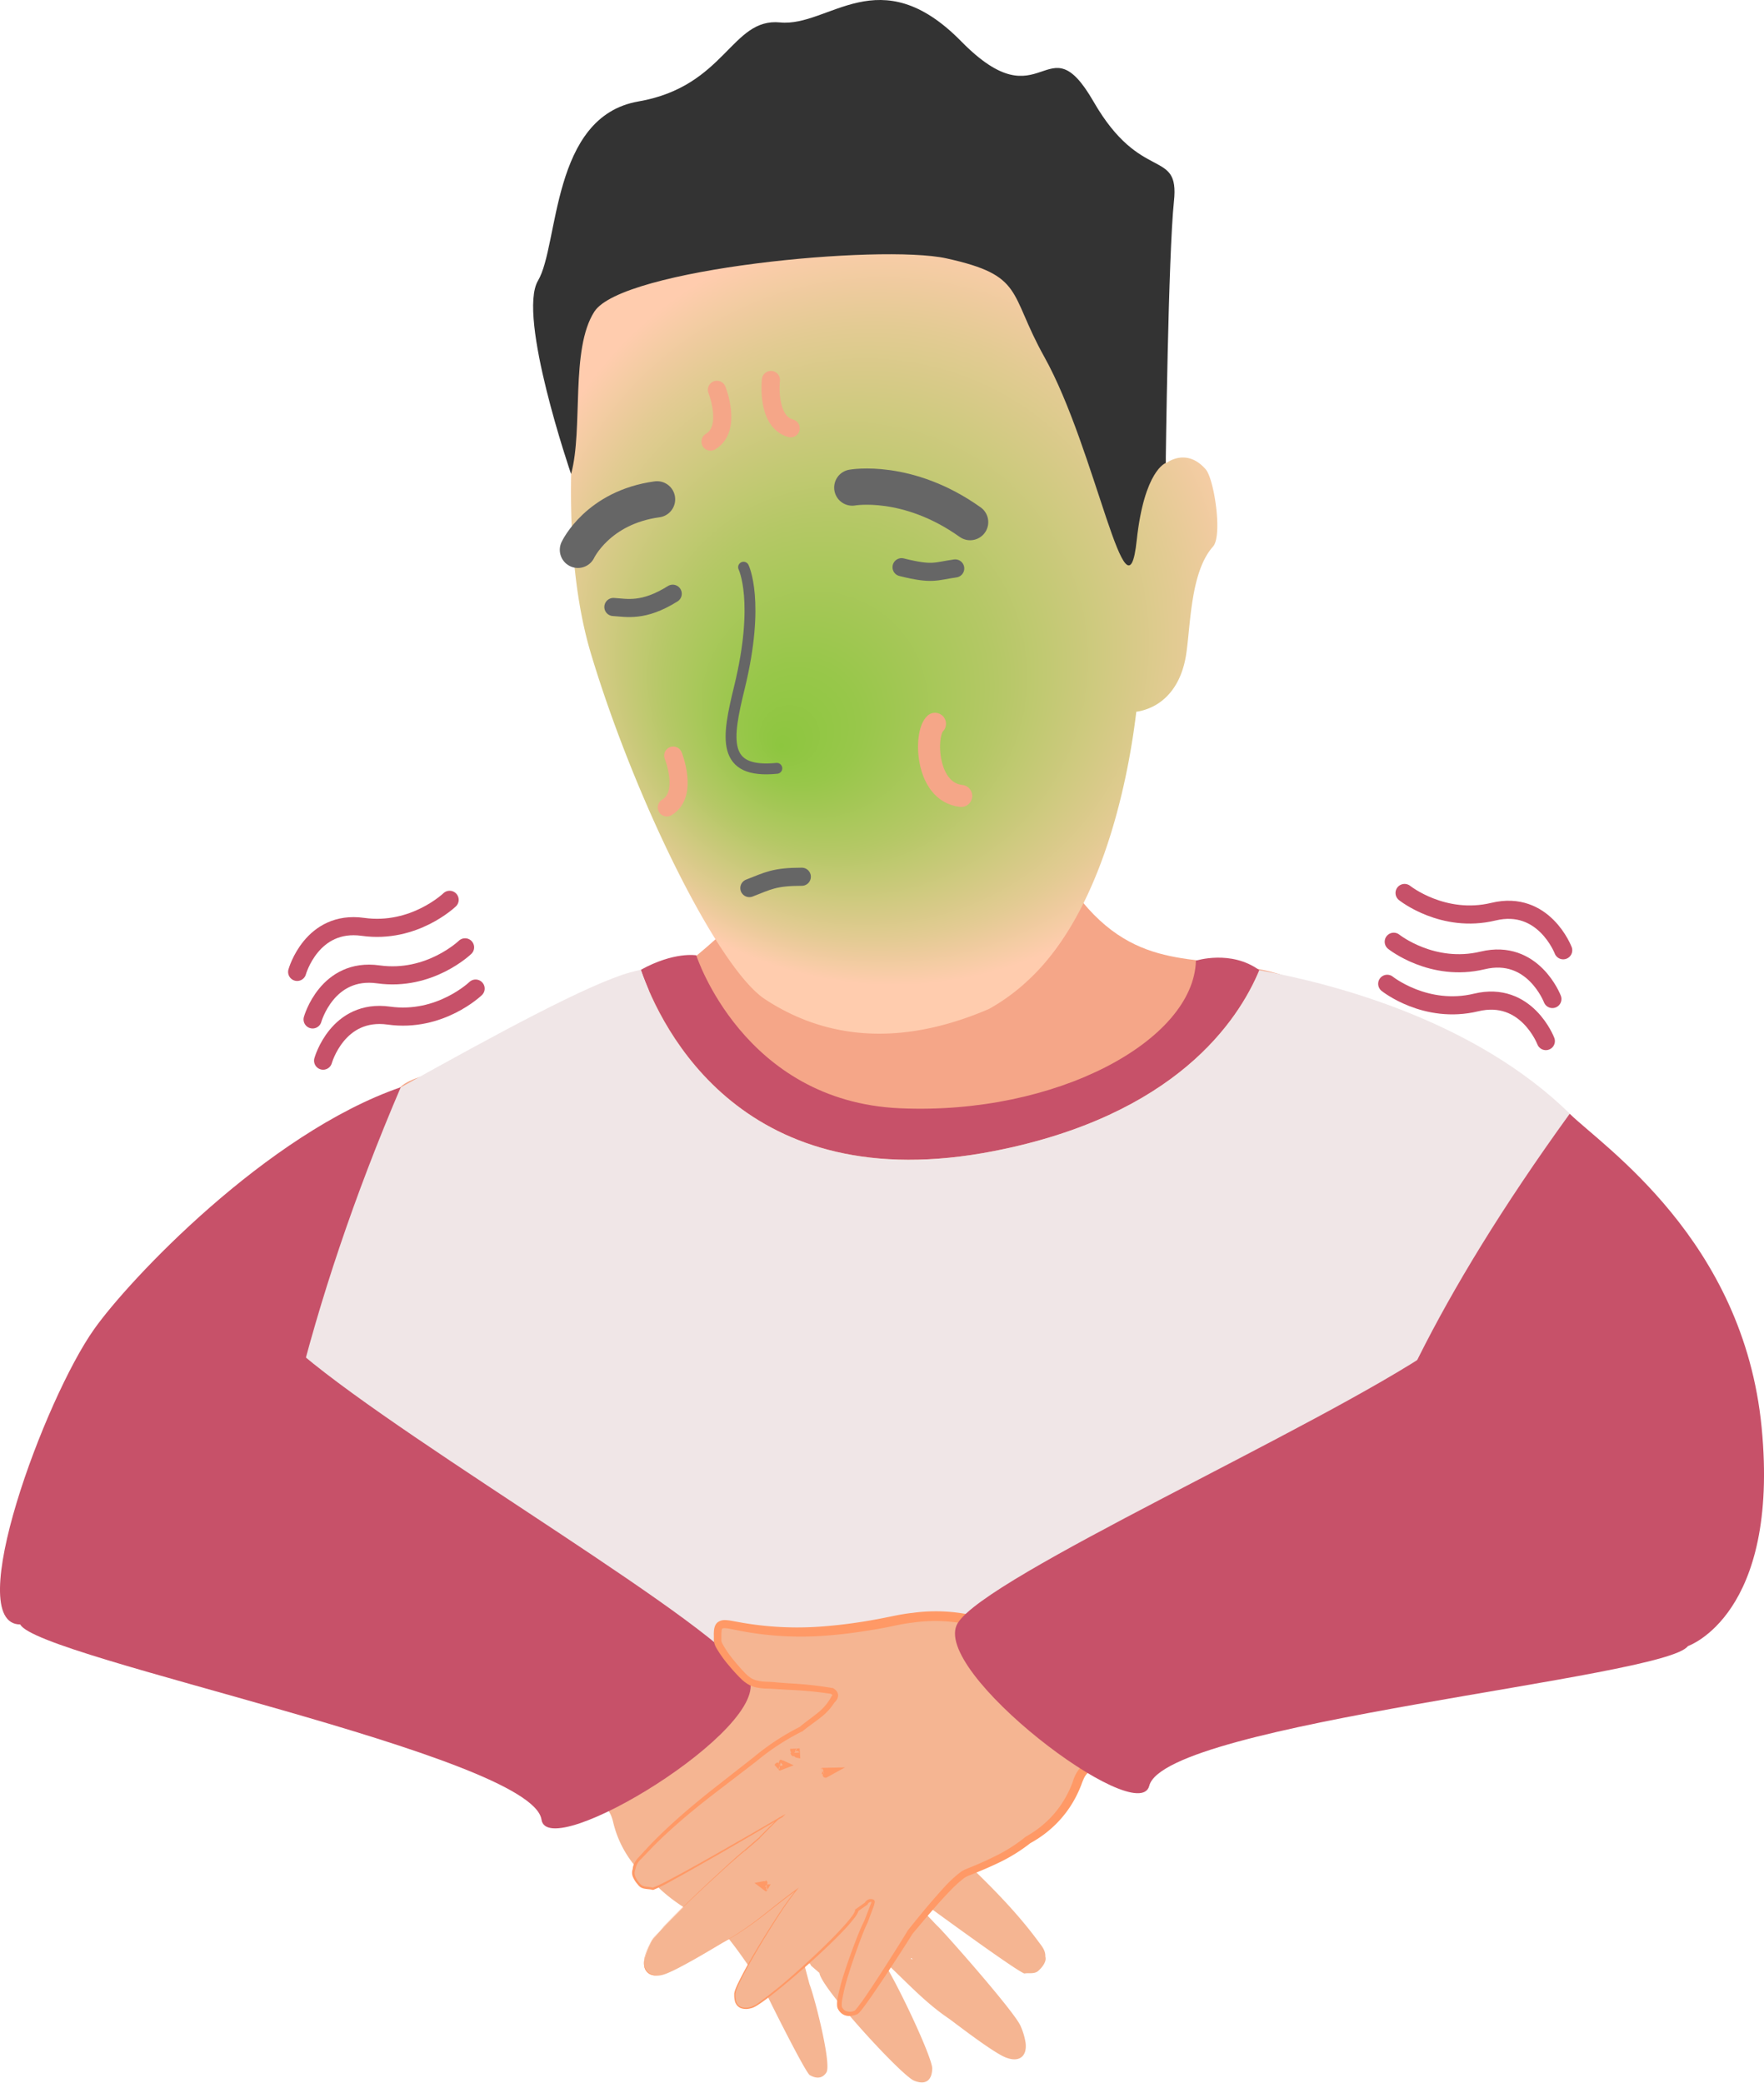 <svg xmlns="http://www.w3.org/2000/svg" xmlns:xlink="http://www.w3.org/1999/xlink" viewBox="0 0 486.76 574.78"><defs><style>.cls-1{fill:#f5a688;}.cls-2{fill:#c75169;}.cls-3{fill:#f0e6e7;}.cls-4{fill:url(#radial-gradient);}.cls-5{fill:#333;}.cls-10,.cls-11,.cls-13,.cls-6,.cls-7,.cls-8{fill:none;stroke-linecap:round;stroke-miterlimit:10;}.cls-6,.cls-7,.cls-8{stroke:#666;}.cls-6{stroke-width:10px;}.cls-7{stroke-width:3px;}.cls-10,.cls-11,.cls-8{stroke-width:5px;}.cls-9{fill:#f5b592;}.cls-10{stroke:#c75169;}.cls-11,.cls-13{stroke:#f5a688;}.cls-12{fill:#f96;}.cls-13{stroke-width:6.08px;}</style><radialGradient id="radial-gradient" cx="246.68" cy="167.37" fx="215.401" fy="205.99" r="104.45" gradientUnits="userSpaceOnUse"><stop offset="0" stop-color="#8dc63f"/><stop offset="0.16" stop-color="#98c74a"/><stop offset="0.44" stop-color="#b5c866"/><stop offset="0.81" stop-color="#e3cb93"/><stop offset="1" stop-color="#ffccae"/></radialGradient></defs><g id="Layer_2" data-name="Layer 2"><g id="Layer_12" data-name="Layer 12"><path class="cls-1" d="M286.06,227.33c16.43,37.45,34.61,36.26,50.9,38.47,20.66,2.8,19.55,4.12,24.68,9.87,18.55,20.81,15.15,65.49-2.72,88.17-43.15,54.76-238.14-7.69-249.45-60.51-2.74-12.8,54.38-2.81,101.36-58"/><path class="cls-2" d="M274.35,317.6c49.93-9.79,67.3-35.83,73.15-49.9C339.69,262,330,265.08,330,265.08c-.58,22-38.43,42.65-81.67,40.73s-56.2-42.21-56.2-42.21-6.12-1.07-15.29,4C182.53,284,205.25,331.15,274.35,317.6Z"/><path class="cls-2" d="M486.11,393.9c-5-51.71-43.78-77.58-52.94-86.56-36.48,0-87.28,102.88-60.81,157l93.42-10.14S491.12,445.6,486.11,393.9Z"/><path class="cls-3" d="M372.36,464.29c-2.78-9.44-14.52-52.88,60.81-157C407,281.7,368.53,271.53,347.5,267.7c-5.85,14.07-23.22,40.11-73.15,49.9-69.1,13.55-91.82-33.56-97.56-50-.95.21-1.9.44-2.85.7-11.47,3.2-36.57,16.8-63.36,31.74-31.41,60-44.95,120-41.43,164.27H372.36Z"/><path class="cls-4" d="M162.43,82.48s-11.41,57.87.67,98,35.07,86.74,48,95.24,33.16,15,61.81,2.68a54.63,54.63,0,0,0,10.89-8c22.55-20.94,28.42-62.88,29.75-74a15.19,15.19,0,0,0,6-2.26c3.13-2.05,6.55-6,7.73-13.4,1.28-8.12,1.16-22.89,7.44-29.92,2.67-3,.33-18.57-2-21.3-5.4-6.2-10.94-1.7-10.94-1.7s-3.79-51.34-2-56.05S202.24,18.26,162.43,82.48Z"/><path class="cls-5" d="M157.57,130.76s-14.94-43.48-9.11-53.32S152,32.18,176.14,28s25.6-23.15,39.12-21.81,27.38-17.8,50,5.24,23.41-6.1,36.5,16.62,23.75,12.66,22.18,27.48-2.27,72.23-2.27,72.23-5.91,2-8,21.28c-2.7,25.44-11.23-25-25.54-50.64-9.88-17.68-5.34-22.36-27-27.11C243,67.31,171.59,74.14,164,86c-6.69,10.44-3,32.12-6.4,44.76"/><path class="cls-6" d="M159.47,151.72s5.47-11.71,21.84-13.94"/><path class="cls-6" d="M235.18,134.54s15.26-2.77,32.52,9.53"/><path class="cls-7" d="M205.18,156.51s4.67,9.41-1.15,33.22c-3.42,14-5.09,23.8,10.33,22.28"/><path class="cls-8" d="M169.26,167.49c3.59.2,8.22,1.45,16.37-3.66"/><path class="cls-8" d="M248.78,156.51c8.6,2.15,9.31,1.11,14.8.34"/><path class="cls-2" d="M5.59,448.24c52.09,0,63.56,16.05,63.56,16.05C72.73,413.41,84.8,360.36,110.58,300,73.5,312.81,35.48,353.3,26,366.73,12.33,385.93-10.66,448.24,5.59,448.24Z"/><path class="cls-8" d="M206.78,245.05c5.16-2,6.91-3.13,14.47-3.13"/><path class="cls-9" d="M283,563.65a18.27,18.27,0,0,0-1.39-4.63c-1.66-4-22.54-27.52-23-27.63q-1.83-1.92-3.65-3.86s-3.2-4-4.89-6c-.28-.21-.64-.26-.86-.55,0,0,30.39,22.43,33.44,23.57,1.37-.26,2.93.32,4.07-.93,0,0,2.27-2,1.73-3.72h0c.09-1.78-1.06-3-2-4.28-6.89-9.35-15.25-17.34-23.63-25.28-5.15-4.87-10-10.09-16.2-13.75-2.67-2.84-6.07-5-7.76-8.73h0c-.85-1-1.07-2,.36-2.67,5.32-.39,10.63,0,15.94.16,2.59.06,5.3.68,7.72-.92,1.1-.45,8.8-7.38,9.19-9.81.72-4.52.36-5.07-4.17-4.6-15,1.57-29.43-1.38-43.66-5.92-9.38-3-19-3.78-28.59-.87h0c-1.18.16-8,1.71-10.08,2.8l-3.23,1h0c-6-2.37-12-4.67-17.91-7.16-5.56-2.33-11-4.94-16.56-7.3-1.07-.45-3-2.2-3.08,1h0l-14.22,30.89c-1.45.63-1.13,1.39,0,1.9a42.86,42.86,0,0,0,4.92,1.86c9.63,3.09,19.26,6.18,28.92,9.17,2.69.84,4,2.25,4.74,5.2a29.43,29.43,0,0,0,12,17.69h0c4.66,4.73,10.41,7.86,16.18,10.94,3.41,1.81,12.72,16.53,13.62,17.84,1.8,3.84,11.25,22.67,12.48,23.52,1.73,1,3.46,1.06,4.61-.73,1.46-2.27-3.2-20.59-4.68-24.39h0l-1.32-5c0-.33-.24-.88.08-1a1.42,1.42,0,0,1,1.68.93l2.31,2,0,0c.42,4.12,22.65,28.35,26.13,29.74,3.12,1.26,4.9,0,5-3.31.12-2.9-9.72-23.92-14-30.3,5.69,5,11.37,11.64,18.66,16.52,2.62,1.93,12.89,9.88,16,10.82C281.37,569.07,283.46,567.3,283,563.65ZM251.77,507h-.66a3.56,3.56,0,0,0,.64-.41A1.19,1.19,0,0,1,251.77,507Zm-12.71.86.31.18,0,0A1.94,1.94,0,0,1,239.06,507.88Zm8.12-4.73a2.11,2.11,0,0,0,.59-.55,3.26,3.26,0,0,1,.14.73A7.05,7.05,0,0,0,247.18,503.15Zm4.73,37.46-.62-.06.07-.08a1.09,1.09,0,0,0,.08-.15Z"/><path class="cls-2" d="M149.42,502.09c1.8,12.26,63.8-25.35,57.24-39.13S114,399.52,83.4,373.76c-38.05-32-88.13,54.32-77.81,74.48C10.38,457.59,146.81,484.31,149.42,502.09Z"/><path class="cls-10" d="M86.26,281.29s4-14.41,18.15-12.43,23.92-7.46,23.92-7.46"/><path class="cls-10" d="M89.16,292.67s4-14.41,18.15-12.43,23.93-7.46,23.93-7.46"/><path class="cls-10" d="M82,268.18s4-14.41,18.15-12.43,23.92-7.46,23.92-7.46"/><path class="cls-10" d="M428.37,275.66s-5.33-14-19.25-10.65-24.53-5.15-24.53-5.15"/><path class="cls-10" d="M426.56,287.27s-5.33-14-19.25-10.65-24.52-5.16-24.52-5.16"/><path class="cls-10" d="M431.35,262.21s-5.33-14-19.25-10.65-24.52-5.16-24.52-5.16"/><path class="cls-11" d="M197.83,107.56s4.3,10.72-1.77,14.3"/><path class="cls-11" d="M185.77,208.49s4.3,10.72-1.76,14.3"/><path class="cls-11" d="M212.73,104.85s-1.33,11.47,5.46,13.33"/><path class="cls-9" d="M182.53,545c3.22-.61,14.26-7.45,17.06-9.09,7.76-4.1,14.11-10.15,20.28-14.49-4.93,5.9-16.9,25.78-17.09,28.68-.21,3.34,1.43,4.74,4.67,3.82,3.6-1,28.24-22.82,29.07-26.87l0,0,2.51-1.77a1.4,1.4,0,0,1,1.77-.74c.31.11,0,.63,0,1l-1.83,4.83h0c-1.86,3.63-8.41,21.37-7.19,23.77,1,1.9,2.69,2,4.51,1.21,1.32-.72,12.66-18.46,14.86-22.09,1-1.21,11.82-14.89,15.39-16.34,6.06-2.45,12.12-5,17.24-9.19h0a29.4,29.4,0,0,0,13.76-16.35c1-2.86,2.49-4.12,5.26-4.67,9.92-2,19.81-4.05,29.71-6.12a44.29,44.29,0,0,0,5.09-1.34c1.17-.39,1.56-1.11.19-1.89q-5.46-16.11-10.93-32.2h0c.28-3.21-1.86-1.67-3-1.33-5.77,1.77-11.46,3.79-17.23,5.54-6.16,1.86-12.37,3.51-18.56,5.26h0l-3.1-1.36c-1.94-1.3-8.58-3.56-9.73-3.84h0c-9.28-3.89-18.89-4.11-28.54-2.11-14.62,3-29.23,4.48-44,1.35-4.45-.93-4.87-.42-4.62,4.14.14,2.46,7.08,10.15,8.12,10.72,2.24,1.83,5,1.51,7.59,1.72,5.29.43,10.62.55,15.86,1.49,1.35.86,1,1.77.09,2.7v0c-2.07,3.51-5.68,5.33-8.63,7.88-6.53,3-11.92,7.68-17.54,12-9.16,7-18.31,14.11-26.13,22.68-1.07,1.18-2.35,2.27-2.44,4.06h0c-.72,1.69,1.33,3.88,1.33,3.88,1,1.36,2.62.94,3.95,1.34,3.16-.81,35.69-19.94,35.71-20-.25.27-.62.27-.92.45-1.87,1.77-5.48,5.44-5.47,5.45l-4,3.46c-.5.05-23.71,21.25-25.78,25.08a18.25,18.25,0,0,0-1.86,4.46C177.05,543.67,178.94,545.65,182.53,545Zm32.36-58.37a3.13,3.13,0,0,0,.6.47l-.66-.06A1.51,1.51,0,0,1,214.89,486.6Zm12.18,2.77,0,0,.33-.14A1.92,1.92,0,0,1,227.07,489.37Zm-8-5.63a3.38,3.38,0,0,1,.22-.7,2.32,2.32,0,0,0,.53.61A6.66,6.66,0,0,0,219.05,483.74Zm-7.36,36.43.07.16s0,0,.05.08h-.61Z"/><path class="cls-12" d="M182.53,545a25,25,0,0,0,5.07-2.2q2.46-1.29,4.84-2.69c3.21-1.83,6.32-3.84,9.55-5.62a90.42,90.42,0,0,0,9-6.39c2.91-2.27,5.76-4.63,8.77-6.77l.65-.46-.5.62c-2.1,2.62-4,5.44-5.8,8.26s-3.59,5.71-5.29,8.61-3.37,5.85-4.82,8.88a19,19,0,0,0-.94,2.31l-.13.58v.62a6.15,6.15,0,0,0,.14,1.21,2.41,2.41,0,0,0,1.36,1.79,3.94,3.94,0,0,0,2.36.11,5.91,5.91,0,0,0,2.2-1c.7-.46,1.38-1,2-1.46,1.34-1,2.65-2.07,4-3.14,2.59-2.15,5.12-4.38,7.6-6.66s4.92-4.59,7.29-7c1.17-1.2,2.33-2.42,3.43-3.68.56-.63,1.09-1.27,1.59-1.93a7.12,7.12,0,0,0,1.17-2l.08.34,0,0-.29-.33.38-.28,2.5-1.78-.13.13a2.41,2.41,0,0,1,.64-.72,1.65,1.65,0,0,1,1-.34,1.81,1.81,0,0,1,.52.06,1.2,1.2,0,0,1,.33.14.68.68,0,0,1,.28.51,1.68,1.68,0,0,1-.09.55,1.38,1.38,0,0,0-.07.31v0l0,.06-1.8,4.84-.06.15-.14.09.17-.19c-1.05,2.22-1.93,4.61-2.8,7s-1.67,4.75-2.41,7.15a53.59,53.59,0,0,0-1.81,7.24,7,7,0,0,0-.08,1.68.73.73,0,0,0,.08.25,2.33,2.33,0,0,0,.2.34,2.53,2.53,0,0,0,.5.53,3,3,0,0,0,2.93,0l-.06,0a1.14,1.14,0,0,1,.15-.16,2.47,2.47,0,0,0,.23-.28c.17-.2.34-.4.5-.62.32-.44.65-.87,1-1.33.64-.89,1.26-1.81,1.88-2.73,1.24-1.84,2.45-3.69,3.65-5.56,2.4-3.72,4.79-7.48,7.08-11.25l0-.05.05-.06c2.18-2.71,4.41-5.47,6.71-8.14,1.16-1.34,2.33-2.66,3.55-4a35.29,35.29,0,0,1,4-3.72c.19-.14.37-.29.58-.43L266,516c.45-.22.83-.35,1.24-.53l2.42-1c1.6-.69,3.18-1.41,4.73-2.18a43.8,43.8,0,0,0,8.66-5.49l.4-.22-.25.11h0l.05,0,.11-.07.23-.13.45-.27c.31-.17.59-.36.87-.55.58-.36,1.12-.77,1.67-1.17a30,30,0,0,0,3.06-2.68,27.56,27.56,0,0,0,4.76-6.53,27.94,27.94,0,0,0,1.65-3.71,10.2,10.2,0,0,1,2.33-4.15,8.35,8.35,0,0,1,4.44-2.05l4.14-.87L323.55,481l8.29-1.73c1.37-.28,2.7-.59,4-1l1-.3a2.54,2.54,0,0,0,.61-.24s0,0-.13.19a.87.87,0,0,0,0,.7c.12.16,0,0-.25-.14l-.43-.2-.2-.56-11-32.17,1.6,1,.11,0L326,443.83l-.66,1.1a2.79,2.79,0,0,0,0-.77s0,0,0,0,.09.11.18.21a.71.71,0,0,0,.28.12s.11,0,.08,0a3.75,3.75,0,0,0-.8.28c-.22.09-.41.18-.73.29l-.65.21-5,1.62-10,3.21c-3.34,1.07-6.74,1.93-10.11,2.91l-10.14,2.84.39-.17h0l-.65.42-.71-.31-3.09-1.37-.11-.05-.11-.07a15.92,15.92,0,0,0-2.11-1.06c-.77-.34-1.57-.65-2.37-1s-1.61-.6-2.42-.88-1.68-.57-2.37-.76l-.56-.16-.29-.44.64.53A44.11,44.11,0,0,0,252,447.71c-1.94.21-3.83.58-5.78,1s-3.93.77-5.91,1.09c-4,.66-7.95,1.18-12,1.49A89.3,89.3,0,0,1,204.23,450l-2.91-.58a9.46,9.46,0,0,0-1.32-.16,1.53,1.53,0,0,0-.66.09,1.08,1.08,0,0,0-.21.65,9.22,9.22,0,0,0-.06,1.33l0,.71v.37a.85.85,0,0,0,0,.28,1.62,1.62,0,0,1,0,.19l.1.28a5.68,5.68,0,0,0,.27.57,29.1,29.1,0,0,0,3.29,4.69c.61.76,1.26,1.5,1.91,2.22.33.36.66.71,1,1.06l.5.48.24.22.14.11.16.11c1.28,1.1,3.08,1.37,5,1.44,1,0,2,.11,3,.2l3,.22a103.58,103.58,0,0,1,12,1.3l.18,0,.12.09a3.2,3.2,0,0,1,.83.72,2,2,0,0,1,.46,1.31,2.34,2.34,0,0,1-.43,1.19,4.47,4.47,0,0,1-.65.76l-.67.66-.56-.75h0l1.36-.08a16.47,16.47,0,0,1-4.19,4.48c-1.57,1.24-3.21,2.31-4.65,3.54l-.08.07-.1,0A65.43,65.43,0,0,0,208.72,486l-12.06,9.25c-4,3.1-7.91,6.3-11.65,9.69-1.87,1.7-3.7,3.44-5.45,5.26l-2.62,2.74a4.86,4.86,0,0,0-1.64,3.05l-.06-.21,0,.33a2.34,2.34,0,0,0,.14,1.82,6.27,6.27,0,0,0,1.1,1.7l0,0h0a2.39,2.39,0,0,0,1.62.92,18.34,18.34,0,0,1,2.16.33h-.16a43.62,43.62,0,0,0,4.55-2.16c1.51-.8,3-1.6,4.51-2.42q4.47-2.47,8.91-5l8.88-5.08,8.82-5.12,1-.57-.77.8c-.3.32-.71.32-.95.47l0,0c-.93.88-1.85,1.79-2.76,2.69L211,505.81l-.68.68-.34.35-.17.17-.08.08,0,.05a.1.1,0,0,0,0-.13l0,.18-4,3.45-.06,0c-.32.24-.76.62-1.14.93l-1.16,1-2.3,2-4.56,4.17q-4.53,4.18-9,8.5-2.21,2.14-4.34,4.38a21.16,21.16,0,0,0-3.79,4.82c-.92,1.81-1.8,3.8-1.53,5.87a3,3,0,0,0,1.75,2.36A5.3,5.3,0,0,0,182.53,545Zm0,0a5.26,5.26,0,0,1-3-.19,3,3,0,0,1-1.77-2.37c-.28-2.08.6-4.08,1.5-5.9a11.26,11.26,0,0,1,1.72-2.56c.65-.8,1.36-1.54,2.06-2.3q2.13-2.24,4.32-4.4c2.93-2.9,5.91-5.74,8.92-8.55l4.53-4.19,2.29-2.07,1.16-1a10.82,10.82,0,0,1,1.27-1l-.07,0,4-3.47,0,.18a.23.23,0,0,1,.06-.21l0-.05.08-.08.17-.18.34-.34.68-.69,1.36-1.37c.91-.91,1.82-1.82,2.76-2.71v0h0c.34-.2.7-.22.87-.43l.22.23-8.85,5.2-8.85,5.13-8.9,5.05c-1.48.84-3,1.66-4.48,2.48a41.75,41.75,0,0,1-4.65,2.27l-.07,0-.09,0c-.63-.18-1.35-.17-2.1-.3a3.63,3.63,0,0,1-1.12-.35A2.91,2.91,0,0,1,176,520l0,0a7.17,7.17,0,0,1-1.25-1.88,3,3,0,0,1-.17-2.36l0,.33,0-.21a4.23,4.23,0,0,1,.59-2,8.54,8.54,0,0,1,1.21-1.56l2.58-2.79c1.75-1.85,3.57-3.63,5.43-5.36,3.72-3.47,7.62-6.73,11.58-9.9l12-9.4a66.34,66.34,0,0,1,12.81-8.41l-.17.11c1.52-1.32,3.16-2.43,4.65-3.63a14.82,14.82,0,0,0,3.75-4.09l.61-1.06.75,1v0l-1.22-.1a1.75,1.75,0,0,0,.56-.84.4.4,0,0,0-.1-.21,2.46,2.46,0,0,0-.43-.35l.3.12a106.3,106.3,0,0,0-11.78-1.13l-3-.18c-1-.08-1.94-.13-2.95-.16a15.87,15.87,0,0,1-3.15-.34,7.66,7.66,0,0,1-3.07-1.47l.16.11a4.58,4.58,0,0,1-.46-.33l-.32-.27-.57-.55c-.37-.36-.73-.73-1.07-1.1-.69-.74-1.37-1.49-2-2.27a32.51,32.51,0,0,1-3.6-5,6.13,6.13,0,0,1-.37-.77l-.16-.43c0-.17-.08-.36-.11-.54a2.24,2.24,0,0,1-.05-.45l0-.38,0-.78a10.4,10.4,0,0,1,.06-1.65l.07-.46.15-.51a5.36,5.36,0,0,1,.26-.54,3.73,3.73,0,0,1,.45-.52,3.22,3.22,0,0,1,2.16-.65,10.42,10.42,0,0,1,1.65.18l3,.54a89.52,89.52,0,0,0,23.47.92c3.92-.33,7.83-.85,11.72-1.52,1.94-.33,3.88-.71,5.82-1.11s4-.8,6-1a47.08,47.08,0,0,1,24.12,3l.39.17.24.36h0l-.84-.6c1,.27,1.76.54,2.62.83s1.67.58,2.51.89,1.66.64,2.49,1a18.15,18.15,0,0,1,2.57,1.29l-.22-.12,3.1,1.36-1.35.11h0l.18-.12.21-.06,10.1-2.89c3.35-1,6.74-1.87,10.07-2.95l10-3.22,5-1.59.6-.2a3.87,3.87,0,0,0,.5-.19,5.43,5.43,0,0,1,1.7-.5,2.58,2.58,0,0,1,.72,0,2.13,2.13,0,0,1,.88.38,2.25,2.25,0,0,1,.63.68,3.21,3.21,0,0,1,.27.65,5.52,5.52,0,0,1,.12,1.84l-1.79-1.56.12,0,1.19-.22.41,1.2,10.85,32.22-.63-.75a3.26,3.26,0,0,1,1.32,1.24,2,2,0,0,1,.08,1.71,2.33,2.33,0,0,1-.83,1,4.71,4.71,0,0,1-1.33.59l-1.05.32c-1.4.41-2.82.73-4.22,1l-8.3,1.69L307.48,487l-4.15.84a5.86,5.86,0,0,0-3.17,1.37,4.71,4.71,0,0,0-1,1.37,16.55,16.55,0,0,0-.75,1.82,31.4,31.4,0,0,1-1.84,4,29.94,29.94,0,0,1-5.27,7,32.33,32.33,0,0,1-3.34,2.86c-.6.42-1.19.86-1.82,1.24-.31.19-.62.4-.92.57l-.47.27-.23.13-.11.07-.06,0,0,0h0c-.12.06.25-.1-.28.13l.4-.21a46.47,46.47,0,0,1-9.16,5.66c-1.61.77-3.24,1.48-4.87,2.16l-2.45,1c-.4.16-.86.32-1.19.49l-.45.24c-.16.1-.32.23-.48.34a34.43,34.43,0,0,0-3.76,3.45c-1.2,1.24-2.38,2.54-3.54,3.84-2.32,2.63-4.54,5.3-6.8,8l.08-.12c-2.36,3.79-4.79,7.5-7.25,11.22-1.23,1.85-2.47,3.7-3.73,5.53-.64.92-1.27,1.83-1.94,2.74-.32.45-.66.9-1,1.35-.16.22-.36.45-.55.67a3,3,0,0,1-.31.35,5.85,5.85,0,0,1-.47.4h0l-.05,0a6.1,6.1,0,0,1-2.07.49,3.34,3.34,0,0,1-2.21-.67,3.44,3.44,0,0,1-.78-.84c-.12-.16-.19-.32-.29-.48a2.08,2.08,0,0,1-.19-.65,7.79,7.79,0,0,1,.09-2.08,56.36,56.36,0,0,1,1.95-7.41c.78-2.42,1.63-4.8,2.52-7.17s1.8-4.72,2.94-7l.06-.12.12-.07h0l-.2.24,1.86-4.81,0,.11a1.82,1.82,0,0,1,.11-.46c0-.11,0-.23,0-.22a.41.41,0,0,0,.11.17c.11.06,0,0,0,0a1.27,1.27,0,0,0-.26,0,1.1,1.1,0,0,0-.88.61l0,.08-.07.06-2.52,1.75.09-.61,0,0,.13.16-.06.18a7.44,7.44,0,0,1-1.35,2.33c-.53.68-1.08,1.33-1.65,2-1.14,1.26-2.32,2.47-3.52,3.67-2.4,2.37-4.88,4.67-7.4,6.92s-5.08,4.45-7.7,6.58c-1.31,1.06-2.63,2.12-4,3.13-.69.5-1.37,1-2.09,1.46a11,11,0,0,1-1.1.65,4.3,4.3,0,0,1-.62.27l-.63.16a4.41,4.41,0,0,1-2.61-.14,2.83,2.83,0,0,1-1.57-2.08,6.4,6.4,0,0,1-.15-1.3l0-.65.15-.65a19,19,0,0,1,1-2.37c1.47-3,3.16-6,4.87-8.88s3.5-5.77,5.34-8.6,3.73-5.62,5.86-8.25l.15.16c-3,2.12-5.87,4.46-8.8,6.72a89,89,0,0,1-9.08,6.35c-3.25,1.77-6.36,3.76-9.58,5.58-1.6.92-3.22,1.82-4.85,2.67A25.07,25.07,0,0,1,182.53,545Z"/><path class="cls-12" d="M214.89,486.6a.72.72,0,0,1,.12-.51.71.71,0,0,1,.35-.29,1.18,1.18,0,0,1,.92.05L219,487.1l-3.67,1.42c-.22.09-.41,0-.6-.39l-1-1.1a1.19,1.19,0,0,1,.61-.64A.4.4,0,0,1,214.89,486.6Zm0,0a.65.65,0,0,0,.51.62A.63.63,0,0,0,216,487l-1-1.1c.26-.33.5-.4.72-.28l-.93,2.68a.68.68,0,0,0,.31-.43,1.38,1.38,0,0,0,.06-.53A2.9,2.9,0,0,0,214.89,486.6Z"/><path class="cls-12" d="M227.07,489.37a.3.3,0,0,1-.36.18l.18-.59a4.58,4.58,0,0,1-.18-.88c0-.18,0-.25.08-.26l6.41-.15-5,2.75a.83.83,0,0,1-.82,0,.79.79,0,0,1-.31-.38A1.24,1.24,0,0,1,227.07,489.37Zm0,0a1.64,1.64,0,0,0,.12-.73.84.84,0,0,0-.15-.47.44.44,0,0,0-.52-.2l1.44,2.6s-.12,0-.24-.12a4.49,4.49,0,0,1-.51-.74l.18-.59A.31.31,0,0,0,227.07,489.37Z"/><path class="cls-12" d="M219.05,483.74a.54.54,0,0,1-.76-.18,1.59,1.59,0,0,1-.25-1l2.41-.11c.16-.13.21-.07.23.21l.15,2.55-.91-.18a1.42,1.42,0,0,1-.81-.45A.68.68,0,0,1,219.05,483.74Zm0,0a1.65,1.65,0,0,0,.68-.89.75.75,0,0,0,0-.55l-.76,2.37a1.08,1.08,0,0,1-.83-1l2.41-.11a.59.59,0,0,0-.48-.34A1.1,1.1,0,0,0,219.05,483.74Z"/><path class="cls-12" d="M211.69,520.17a.49.49,0,0,1,.54-.21l.15,0,.11,0,.19-.06-.87,1.48c-.21.49-.41.59-.62.44l-3-2.26,2.41-.46a1.12,1.12,0,0,1,.85.17.73.73,0,0,1,.26.36A.76.76,0,0,1,211.69,520.17Zm0,0a2.08,2.08,0,0,0-.23.64,1.07,1.07,0,0,0,0,.48.55.55,0,0,0,.35.41l-.62-2.72c.2-.15.41-.05.61.44L211,520.9a1.63,1.63,0,0,1,.11-.17l.07-.09h.13A.61.61,0,0,0,211.69,520.17Z"/><path class="cls-2" d="M317.13,492.75c-3.06,12-60.82-31.84-52.86-44.87S363,394.41,396.14,372c41.16-27.85,82,63.19,69.64,82.17C460.05,463,321.58,475.34,317.13,492.75Z"/><path class="cls-13" d="M258,199.72c-2.94,2.68-2.68,18.85,7.24,19.9"/></g></g></svg>